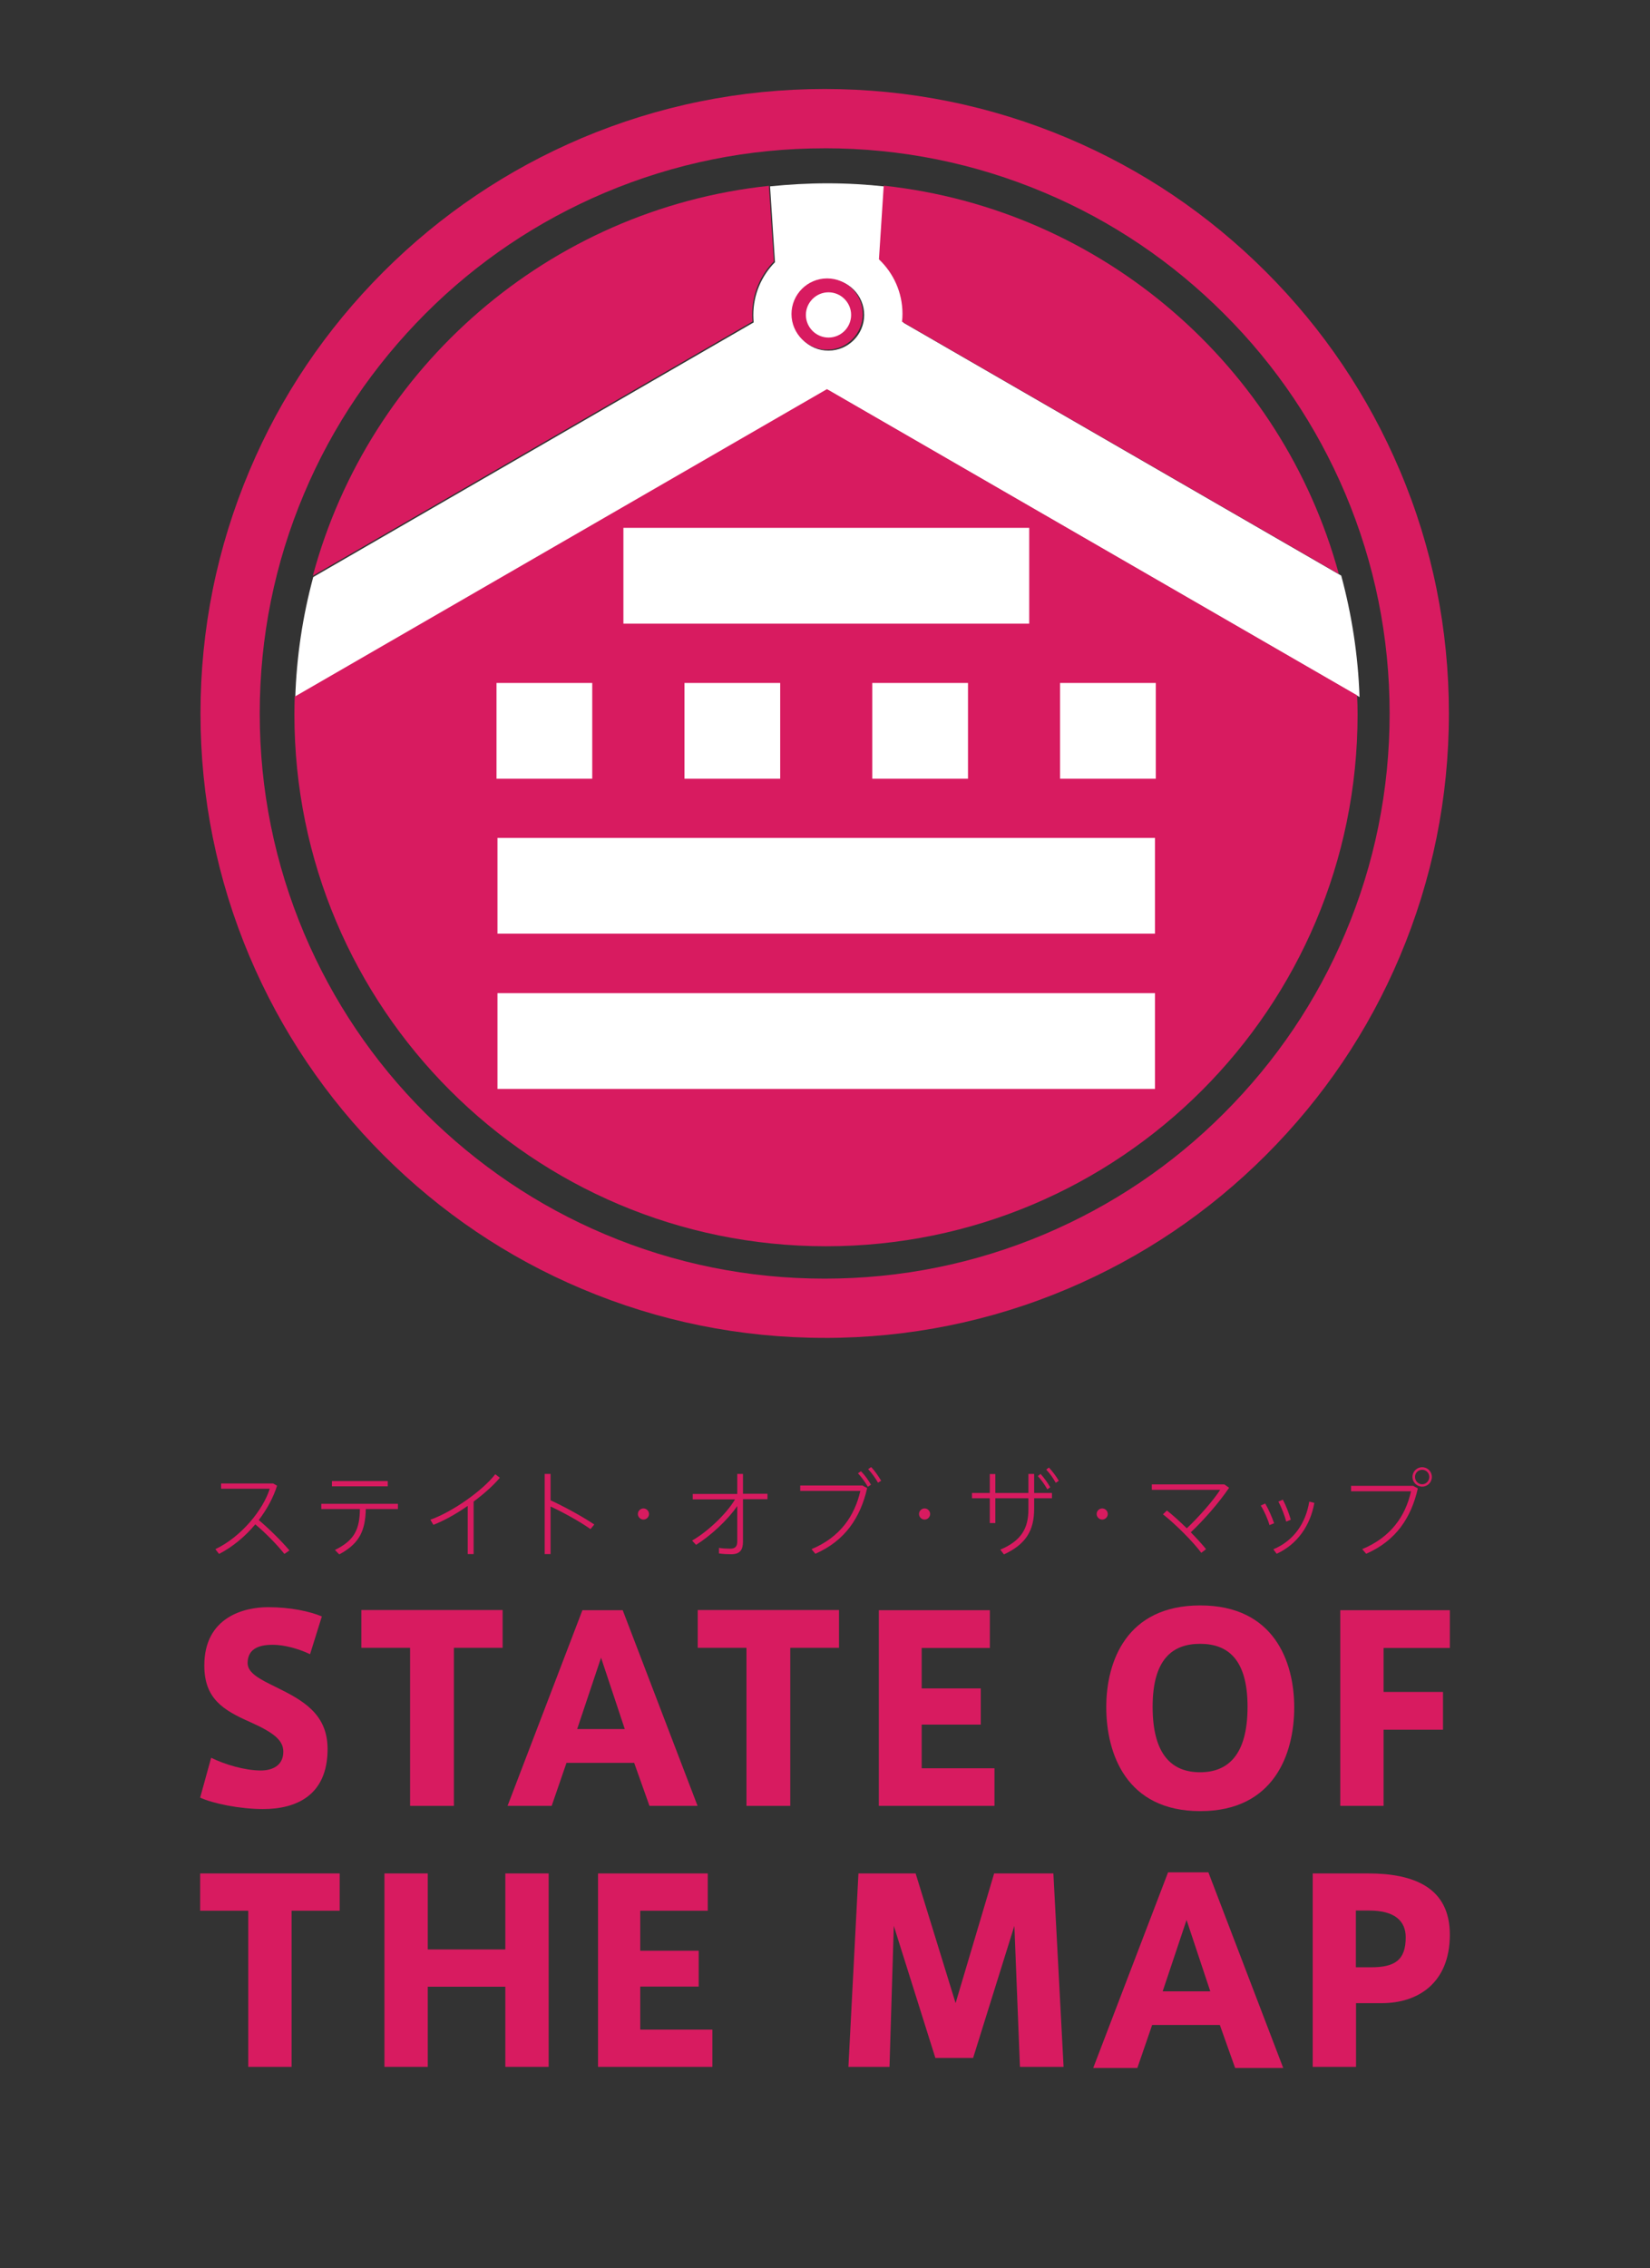 <svg xmlns="http://www.w3.org/2000/svg" xmlns:svg="http://www.w3.org/2000/svg" xmlns:xlink="http://www.w3.org/1999/xlink" id="Layer_1" width="148.38" height="203.894" x="0" y="0" version="1.1" viewBox="0 0 148.38 203.894" xml:space="preserve"><rect x="0" y="0" width="148.38" height="203.894" fill="#333333" stroke="none"/><style id="style3546" type="text/css">.st0{fill:#fff}.st1{fill:#d81b60}.st2{clip-path:url(#SVGID_2_);fill:#fff}.st3{fill:none;stroke:#fff;stroke-width:5;stroke-miterlimit:10}</style><path style="fill:#fff" id="path3548" d="m 122.259,62.657 c -0.129,-3.767 -0.702,-7.419 -1.647,-10.914 L 81.251,29.012 c 0.029,-0.229 0.043,-0.473 0.043,-0.702 0,-1.934 -0.816,-3.681 -2.12,-4.913 l 0.43,-6.632 c -1.704,-0.186 -3.438,-0.286 -5.199,-0.286 -1.733,0 -3.452,0.1 -5.156,0.272 l 0.444,6.818 c -1.203,1.217 -1.948,2.893 -1.948,4.741 0,0.229 0.014,0.458 0.029,0.673 L 28.169,51.872 c -0.945,3.495 -1.504,7.147 -1.619,10.9 l 47.954,-27.687 47.754,27.572 z M 71.297,28.31 c 0,-1.776 1.447,-3.208 3.208,-3.208 1.776,0 3.208,1.447 3.208,3.208 0,1.776 -1.447,3.208 -3.208,3.208 -1.762,0.014 -3.208,-1.432 -3.208,-3.208" class="st0"/><path style="fill:#fff" id="path3550" d="m 76.539,28.31 c 0,-1.117 -0.917,-2.034 -2.034,-2.034 -1.117,0 -2.034,0.917 -2.034,2.034 0,1.117 0.917,2.034 2.034,2.034 1.132,0 2.034,-0.917 2.034,-2.034" class="st0"/><g id="g3552" transform="matrix(0.143,0,0,0.143,-2.769,-29.527)"><path style="fill:#d81b60" id="path3554" d="m 572.1,369.5 c 9.1,8.6 14.8,20.8 14.8,34.3 0,1.7 -0.1,3.3 -0.3,4.9 L 861.3,567.3 C 825.7,436.8 713,338.1 575.1,323.2 l -3,46.3 z" class="st1"/><path style="fill:#d81b60" id="path3556" d="m 539.5,426.3 c 12.4,0 22.4,-10.1 22.4,-22.4 0,-12.4 -10.1,-22.4 -22.4,-22.4 -12.4,0 -22.4,10.1 -22.4,22.4 0,12.3 10.1,22.4 22.4,22.4 z" class="st1"/><path style="fill:#d81b60" id="path3558" d="M 872.8,643.6 539.4,451.1 204.7,644.4 c -0.1,3.7 -0.2,7.4 -0.2,11.2 0,184.6 149.7,334.3 334.3,334.3 184.6,0 334.3,-149.7 334.3,-334.3 0,-4.1 -0.1,-8.1 -0.3,-12 z" class="st1"/><path style="fill:#d81b60" id="path3560" d="m 492.6,408.6 c -0.2,-1.6 -0.2,-3.1 -0.2,-4.7 0,-12.9 5.2,-24.6 13.6,-33.1 l -3.1,-47.5 C 364.5,338.1 251.4,437.3 216.1,568.4 L 492.6,408.6 Z" class="st1"/></g><path style="fill:#fff" id="path3562" d="m 76.539,28.31 c 0,-1.117 -0.917,-2.034 -2.034,-2.034 -1.117,0 -2.034,0.917 -2.034,2.034 0,1.117 0.917,2.034 2.034,2.034 1.132,0 2.034,-0.917 2.034,-2.034" class="st0"/><g id="g3564" transform="matrix(0.143,0,0,0.143,-2.769,-29.527)"><defs id="defs3566"><path id="SVGID_1_" d="m 204.5,655.5 c 0,184.6 149.7,334.3 334.3,334.3 184.6,0 334.3,-149.7 334.3,-334.3 0,-184.6 -149.7,-334.3 -334.3,-334.3 -184.7,0 -334.3,149.7 -334.3,334.3"/></defs><clipPath id="SVGID_2_"><use id="use3570" width="100%" height="100%" x="0" y="0" xlink:href="#SVGID_1_" style="overflow:visible"/></clipPath><rect style="fill:#fff" id="rect3572" width="413.5" height="60.2" x="332.2" y="830.8" class="st2" clip-path="url(#SVGID_2_)"/><rect style="fill:#fff" id="rect3574" width="413.5" height="60.2" x="332.2" y="733.2" class="st2" clip-path="url(#SVGID_2_)"/><rect style="fill:#fff" id="rect3576" width="255.2" height="60.2" x="411.4" y="538.3" class="st2" clip-path="url(#SVGID_2_)"/><rect style="fill:#fff" id="rect3578" width="60.2" height="60.2" x="331.6" y="635.8" class="st2" clip-path="url(#SVGID_2_)"/><rect style="fill:#fff" id="rect3580" width="60.2" height="60.2" x="449.8" y="635.8" class="st2" clip-path="url(#SVGID_2_)"/><rect style="fill:#fff" id="rect3582" width="60.2" height="60.2" x="567.9" y="635.8" class="st2" clip-path="url(#SVGID_2_)"/><rect style="fill:#fff" id="rect3584" width="60.2" height="60.2" x="686" y="635.8" class="st2" clip-path="url(#SVGID_2_)"/></g><path style="fill:#d81b60" id="path3586" d="m 74.161,120.265 c -7.577,0 -14.925,-1.49 -21.843,-4.412 C 45.63,113.032 39.628,108.979 34.472,103.822 29.315,98.666 25.276,92.665 22.44,85.976 19.518,79.058 18.029,71.695 18.029,64.133 c 0,-7.577 1.49,-14.925 4.412,-21.843 C 25.262,35.601 29.315,29.599 34.472,24.443 39.628,19.287 45.63,15.248 52.318,12.412 59.237,9.49 66.599,8 74.161,8 c 7.563,0 14.925,1.49 21.843,4.412 6.689,2.822 12.69,6.875 17.847,12.032 5.156,5.156 9.196,11.158 12.032,17.847 2.936,6.918 4.412,14.266 4.412,21.843 0,7.577 -1.49,14.925 -4.412,21.843 -2.822,6.689 -6.875,12.69 -12.032,17.847 -5.156,5.156 -11.158,9.196 -17.847,12.032 -6.904,2.922 -14.266,4.412 -21.843,4.412 m 0,-106.937 c -6.861,0 -13.507,1.346 -19.78,3.996 -6.044,2.564 -11.487,6.216 -16.142,10.886 -4.655,4.669 -8.336,10.098 -10.886,16.142 -2.65,6.259 -3.996,12.92 -3.996,19.78 0,6.861 1.346,13.507 3.996,19.78 2.564,6.044 6.216,11.487 10.886,16.142 4.669,4.655 10.098,8.336 16.142,10.886 6.259,2.65 12.92,3.996 19.78,3.996 6.861,0 13.507,-1.346 19.78,-3.996 6.044,-2.564 11.487,-6.216 16.142,-10.886 4.669,-4.669 8.336,-10.098 10.886,-16.142 2.65,-6.259 3.996,-12.92 3.996,-19.78 0,-6.861 -1.346,-13.507 -3.996,-19.78 -2.564,-6.044 -6.216,-11.487 -10.886,-16.142 C 105.415,23.541 99.986,19.874 93.942,17.324 87.682,14.675 81.022,13.328 74.161,13.328" class="st1"/><path style="fill:#d81b60" id="path3588" d="m 29.459,157.219 c 0,4.211 -2.865,5.4 -5.801,5.4 -2.091,0 -4.54,-0.501 -5.658,-1.031 l 0.988,-3.581 c 1.232,0.616 3.065,1.146 4.469,1.146 0.888,0 2.02,-0.344 2.02,-1.69 0,-1.003 -0.802,-1.69 -2.979,-2.664 -2.435,-1.074 -4.125,-2.106 -4.125,-5.085 0,-4.354 3.581,-5.242 5.729,-5.242 2.02,0 3.738,0.372 4.841,0.831 l -1.06,3.395 c -1.117,-0.53 -2.378,-0.845 -3.352,-0.845 -0.945,0 -2.263,0.186 -2.263,1.647 0,0.888 1.103,1.447 2.449,2.106 2.421,1.189 4.741,2.392 4.741,5.615 z" class="st1"/><path style="fill:#d81b60" id="path3590" d="m 45.2,144.729 0,3.395 -4.383,0 0,14.209 -3.939,0 0,-14.209 -4.383,0 0,-3.395 12.705,0 z" class="st1"/><path style="fill:#d81b60" id="path3592" d="m 115.398,185.894 -4.326,0 -1.375,-3.867 -6.087,0 -1.332,3.867 -3.968,0 6.732,-17.589 3.624,0 6.732,17.589 z m -6.56,-6.889 -2.134,-6.417 -2.148,6.417 4.283,0 z" class="st1"/><path style="fill:#d81b60" id="path3594" d="m 62.731,162.333 -4.326,0 -1.375,-3.867 -6.087,0 -1.332,3.867 -3.968,0 6.732,-17.589 3.624,0 6.732,17.589 z m -6.546,-6.904 -2.134,-6.417 -2.148,6.417 4.283,0 z" class="st1"/><path style="fill:#d81b60" id="path3596" d="m 75.45,144.729 0,3.395 -4.383,0 0,14.209 -3.939,0 0,-14.209 -4.383,0 0,-3.395 12.705,0 z" class="st1"/><path style="fill:#d81b60" id="path3598" d="m 89.43,158.938 0,3.395 -10.399,0 0,-17.589 9.983,0 0,3.395 -6.13,0 0,3.638 5.314,0 0,3.251 -5.314,0 0,3.925 6.546,0 z" class="st1"/><path style="fill:#d81b60" id="path3600" d="m 116.386,153.481 c 0,4.168 -1.805,9.324 -8.451,9.324 -6.646,0 -8.451,-5.156 -8.451,-9.353 0,-4.082 1.805,-9.138 8.451,-9.138 6.646,0 8.451,5.07 8.451,9.167 z m -4.197,-0.057 c 0,-4.283 -1.79,-5.658 -4.268,-5.658 -2.478,0 -4.268,1.375 -4.268,5.658 0,4.383 1.79,5.887 4.268,5.887 2.478,0 4.268,-1.518 4.268,-5.887 z" class="st1"/><path style="fill:#d81b60" id="path3602" d="m 124.422,148.124 0,3.968 5.343,0 0,3.395 -5.343,0 0,6.846 -3.896,0 0,-17.589 9.854,0 0,3.395 -5.958,0 z" class="st1"/><path style="fill:#d81b60" id="path3604" d="m 30.547,168.406 0,3.352 -4.326,0 0,14.037 -3.896,0 0,-14.037 -4.326,0 0,-3.352 12.547,0 z" class="st1"/><path style="fill:#d81b60" id="path3606" d="m 49.339,168.406 0,17.388 -3.896,0 0,-7.205 -6.975,0 0,7.205 -3.896,0 0,-17.388 3.896,0 0,6.832 6.975,0 0,-6.832 3.896,0 z" class="st1"/><path style="fill:#d81b60" id="path3608" d="m 64.063,182.443 0,3.352 -10.284,0 0,-17.388 9.869,0 0,3.352 -6.073,0 0,3.595 5.257,0 0,3.223 -5.257,0 0,3.867 6.488,0 z" class="st1"/><path style="fill:#d81b60" id="path3610" d="m 95.646,185.794 -3.925,0 -0.501,-12.676 -3.71,11.874 -3.395,0 -3.738,-11.874 -0.387,12.676 -3.695,0 0.902,-17.388 5.142,0 3.595,11.659 3.466,-11.659 5.328,0 0.917,17.388 z" class="st1"/><path style="fill:#d81b60" id="path3612" d="m 130.38,173.906 c 0,4.397 -2.922,6.159 -6.087,6.159 l -2.349,0 0,5.729 -3.896,0 0,-17.388 4.984,0 c 4.082,0 7.348,1.246 7.348,5.5 z m -3.968,0.243 c 0,-1.49 -1.017,-2.406 -3.266,-2.406 l -1.217,0 0,5.099 1.318,0 c 2.191,0.014 3.165,-0.645 3.165,-2.693 z" class="st1"/><path style="fill:none;stroke:#fff;stroke-width:.716;stroke-miterlimit:10" id="path3614" d="M 53.98,144.83" class="st3"/><g id="g3616" transform="matrix(0.143,0,0,0.143,-2.769,-29.527)"><path style="fill:#d81b60" id="path3618" d="m 201.4,1181.1 -3.2,2.2 c -4.8,-6.1 -12.2,-13.5 -18.3,-18.6 -6.4,7.7 -14.4,14.3 -22.8,18.6 l -2.3,-3 c 16.3,-7.7 30.1,-24.8 34.2,-38 l -30.6,0 0,-3.3 32.7,0 2.5,1.4 c -2.3,7.4 -6.4,14.9 -11.5,21.6 6.5,5.5 14,12.9 19.3,19.1 z" class="st1"/><path style="fill:#d81b60" id="path3620" d="m 269.7,1155.1 -20.3,0 c -0.3,13.2 -3.7,21.6 -16.7,28.5 l -2.7,-2.8 c 12.5,-6.1 15.5,-13.2 15.7,-25.7 l -24.3,0 0,-3.3 48.2,0 0,3.3 z m -6.5,-14.3 -35.1,0 0,-3.3 35.1,0 0,3.3 z" class="st1"/><path style="fill:#d81b60" id="path3622" d="m 317.2,1150.4 0,33 -3.7,0 0,-30.3 c -7.2,5 -14.8,9.3 -21.6,11.9 l -1.9,-3.2 c 14.1,-5 33.3,-18.7 40.8,-28.6 l 2.9,2.2 c -3.9,4.7 -9.8,10 -16.5,15 z" class="st1"/><path style="fill:#d81b60" id="path3624" d="m 390.7,1167.7 c -6.6,-4.7 -17.1,-10.5 -25.1,-14.2 l 0,29.9 -3.7,0 0,-50.4 3.7,0 0,16.6 c 8.3,3.8 19.9,10.1 27.5,15.2 l -2.4,2.9 z" class="st1"/><path style="fill:#d81b60" id="path3626" d="m 427.5,1158.2 c 0,1.9 -1.6,3.5 -3.5,3.5 -1.9,0 -3.5,-1.6 -3.5,-3.5 0,-1.9 1.6,-3.5 3.5,-3.5 1.9,0 3.5,1.6 3.5,3.5 z" class="st1"/><path style="fill:#d81b60" id="path3628" d="m 502,1148.9 -15.4,0 0,26.7 c 0,5.1 -1.9,7.9 -7.3,7.9 -2.5,0 -5.2,-0.1 -7.8,-0.5 l 0,-3.5 c 2.3,0.4 5,0.5 7.1,0.5 3.2,0 4.4,-1.5 4.4,-4.6 l 0,-22.2 c -6.2,9 -16.8,18.7 -25.9,24.4 l -2.5,-2.7 c 9.5,-5.4 21.6,-16.7 27,-25.9 l -26.6,0 0,-3.4 28,0 0,-12.6 3.6,0 0,12.5 15.4,0 0,3.4 z" class="st1"/><path style="fill:#d81b60" id="path3630" d="m 561.9,1140.4 2.8,1.5 c -4.2,18.4 -13.8,33.1 -32.6,41.3 l -2.4,-2.9 c 18,-7.5 27.1,-20.9 30.7,-36.6 l -37.8,0 0,-3.4 39.3,0 z m -1.1,-9.1 c 2.4,2.5 4.5,5.4 6.3,8.5 l -2,1.3 c -1.7,-3 -3.9,-6 -6.2,-8.5 l 1.9,-1.3 z m 12.7,6 -2,1.2 c -1.7,-3 -3.9,-6 -6.2,-8.5 l 1.9,-1.3 c 2.4,2.5 4.4,5.5 6.3,8.6 z" class="st1"/><path style="fill:#d81b60" id="path3632" d="m 604.3,1158.2 c 0,1.9 -1.6,3.5 -3.5,3.5 -1.9,0 -3.5,-1.6 -3.5,-3.5 0,-1.9 1.6,-3.5 3.5,-3.5 1.9,0 3.5,1.6 3.5,3.5 z" class="st1"/><path style="fill:#d81b60" id="path3634" d="m 669.7,1145 11.2,0 0,3.3 -11.2,0 0,6.6 c 0,13.6 -5.1,22.3 -19,28.7 l -2.3,-3 c 13.4,-5.6 17.7,-13.6 17.7,-25.4 l 0,-6.9 -20.8,0 0,15.6 -3.5,0 0,-15.6 -11.2,0 0,-3.3 11.2,0 0,-11.9 3.5,0 0,11.9 20.8,0 0,-12 3.6,0 0,12 z m 8.3,-2.3 c -1.7,-3 -3.8,-6 -6,-8.3 l 1.7,-1.4 c 2.3,2.5 4.4,5.4 6.1,8.4 l -1.8,1.3 z m 7.2,-5.4 -1.9,1.3 c -1.7,-3 -3.7,-5.9 -6,-8.3 l 1.7,-1.3 c 2.3,2.5 4.4,5.3 6.2,8.3 z" class="st1"/><path style="fill:#d81b60" id="path3636" d="m 716,1158.2 c 0,1.9 -1.6,3.5 -3.5,3.5 -1.9,0 -3.5,-1.6 -3.5,-3.5 0,-1.9 1.6,-3.5 3.5,-3.5 1.9,0 3.5,1.6 3.5,3.5 z" class="st1"/><path style="fill:#d81b60" id="path3638" d="m 768.2,1169.7 c 3.7,3.8 7.2,7.6 9.6,10.6 l -3,2.3 c -5.1,-6.9 -16.6,-18.4 -24.1,-24.2 l 2.5,-2.4 c 3.8,3 8.2,7 12.5,11.2 7.3,-6.9 16.3,-17 21,-24.2 l -43,0 0,-3.4 45.6,0 3,2.1 c -6.4,9.5 -16.2,20.6 -24.1,28 z" class="st1"/><path style="fill:#d81b60" id="path3640" d="m 820.6,1164 -2.9,1.2 c -1,-3.6 -3.3,-8.9 -5.5,-12.3 l 2.8,-1.3 c 2.2,3.8 4.3,8.6 5.6,12.4 z m 25.3,-12.8 c -2.5,14.2 -10.7,26.1 -23.7,32 l -2.1,-2.8 c 12.9,-5.4 20.4,-16.4 22.6,-30 l 3.2,0.8 z m -17.7,11.8 c -0.9,-3.7 -3,-9 -4.9,-12.6 l 2.8,-1.2 c 2.1,3.9 3.9,8.8 5,12.6 l -2.9,1.2 z" class="st1"/><path style="fill:#d81b60" id="path3642" d="m 908.2,1140.6 2.8,1.5 c -4.2,18.4 -13.7,32.9 -32.5,41.1 l -2.5,-2.9 c 18,-7.5 27.2,-20.7 30.7,-36.4 l -37.7,0 0,-3.4 39.2,0 z m 11.6,-5.7 c 0,3.4 -2.7,6.1 -6.1,6.1 -3.4,0 -6.1,-2.8 -6.1,-6.1 0,-3.3 2.7,-6.1 6.1,-6.1 3.4,0 6.1,2.7 6.1,6.1 z m -1.6,0 c 0,-2.5 -2,-4.5 -4.5,-4.5 -2.5,0 -4.5,2 -4.5,4.5 0,2.5 2,4.6 4.5,4.6 2.5,0 4.5,-2.1 4.5,-4.6 z" class="st1"/></g></svg>